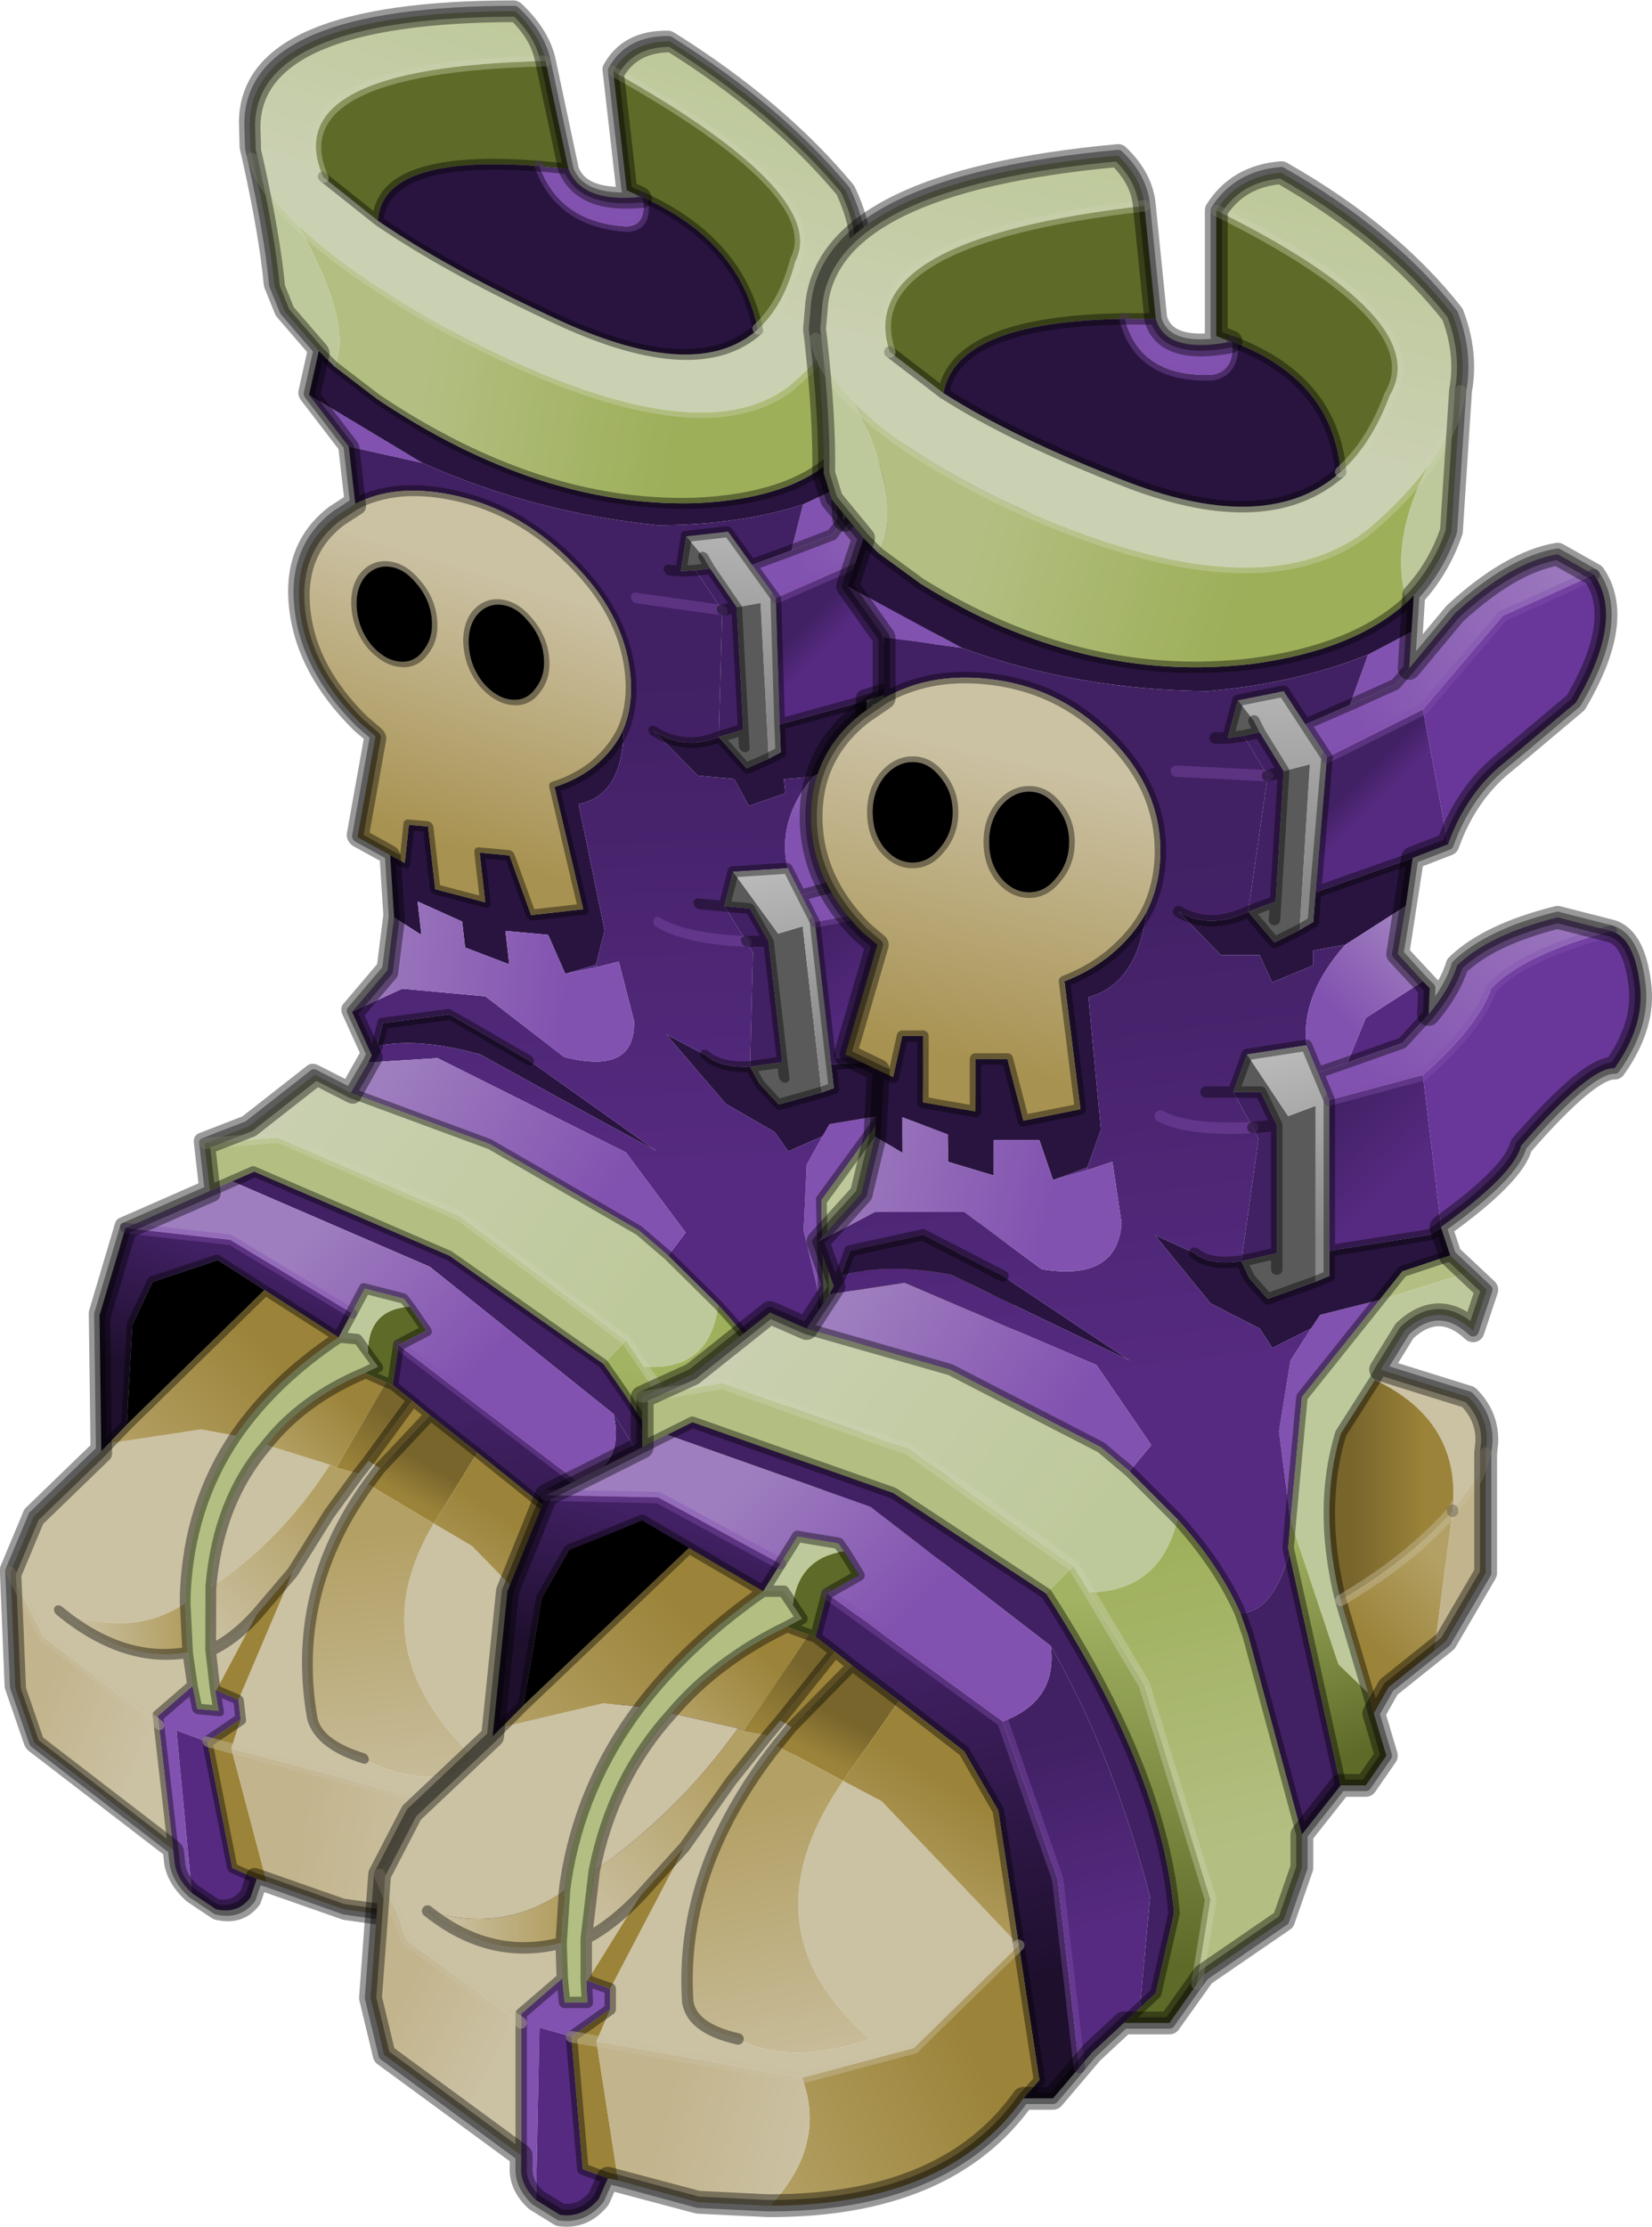 <?xml version="1.0" encoding="UTF-8"?>
<svg version="1.1" viewBox="0 0 72.367 97.483" xmlns="http://www.w3.org/2000/svg" xmlns:cc="http://creativecommons.org/ns#" xmlns:dc="http://purl.org/dc/elements/1.1/" xmlns:rdf="http://www.w3.org/1999/02/22-rdf-syntax-ns#" xmlns:xlink="http://www.w3.org/1999/xlink">
<g transform="translate(-243.02 -152.64)">
<use transform="matrix(.935 .086 .108 .945 234.46 149.8)" width="56.65" height="91.15" xlink:href="#a"/>
<use transform="translate(258.75,158.95)" width="56.65" height="91.15" xlink:href="#a"/>
</g>
<defs>
<g id="a" transform="translate(28.3,45.6)">
<path d="m25.8-26.75-4 1.8-3.5 4.1-4.2 2.1-0.95-1.45 1.95-0.85 2-0.9 0.6-0.7 2-2.4q2.45-2.25 4.5-2.6l1.6 0.9" fill="url(#ai)" fill-rule="evenodd"/>
<path d="m18.3-20.85 3.5-4.1 4-1.8q1.35 1.95-0.8 5.6l-2.5 2.1-0.6 0.5q-1.7 1.35-2.5 3.6l-1.1-5.9m8.25 9.7q1 0.3 1.25 2.3 0.25 1.8-1.1 3.7-1.1-0.05-4.1 3.4-0.3 1.25-3.5 3.55l-0.8-6.65q2.4-2.1 3-3.8 1.45-1.5 5.25-2.5" fill="#69379a" fill-rule="evenodd"/>
<path d="m9.25-42.7q0.95-1.5 2.85-1.65 4.75 2.7 7.5 6.2 0.65 1.7 0.35 3.35-0.25 1.65-1.4 3.25-1 1.4-2.65 2.8-5 3.95-16.2-1.35-4.2-2.1-6.2-4.05-1.55-1.5-1.8-2.95l-0.05-0.4 0.1-1.15q0.65-5.3 13.2-6.45 1.05 1 1.15 2.2-12.85 1.45-11.15 6.4l2.35 1.8q3.05 1.95 8.1 3.9 6.15 2.35 9.3-0.45 1.35-1.2 2.15-3.35 2-3.35-7.6-8.1" fill="url(#ah)" fill-rule="evenodd"/>
<path d="m17.7-22.65-0.6 0.7-2 0.9 0.8-2.2 1.9-1-0.1 1.6m-12.45-15.3h1.35q0.45 1.55 3.3 1h0.05q0.1 1.3-0.9 1.45-3.15 0.1-3.8-2.45m-25.8 82.35q-0.7-0.65-0.65-1.45v-6.7l1.8-1.55 0.1 1.05h1l-0.05-0.95h0.05l1 0.35v0.9l-1.7 1.2-1.4-0.4-0.15 7.55m15.25-68.4-1.6-2.25 5 2.7-3.4-0.45m18.7 30.25 0.4-0.6 2.6-0.65-3.4 4.25-0.5 5.4-0.5-3.9 0.5-3.1 0.9-1.4" fill="#8252b0" fill-rule="evenodd"/>
<path d="m9.25-42.7q9.6 4.75 7.6 8.1-0.8 2.15-2.15 3.35-0.35-4.05-4.75-5.7h-0.05l-0.65-0.25v-5.5m-11.95 8-2.35-1.8q-1.7-4.95 11.15-6.4l0.5 4.95h-1.35q-7.4 0.1-7.95 3.25m-5.1 52.55-0.5 1.9-0.3-0.1-0.95-0.35 0.65-0.35-0.4-0.6q0.25-2.05 2.25-2.35l0.65 1.05-1.4 0.8" fill="#5e6a28" fill-rule="evenodd"/>
<path d="m14.7-31.25q-3.15 2.8-9.3 0.45-5.05-1.95-8.1-3.9 0.55-3.15 7.95-3.25 0.65 2.55 3.8 2.45 1-0.15 0.9-1.45 4.4 1.65 4.75 5.7m3.2 5.4-0.1 1.6-1.9 1q-3.15 1.25-7 1.6-5.75-0.05-10.8-1.9l-5-2.7 0.7-2.1 0.65 0.65 1.85 1.35q7.1 4.4 14.55 3.5 4.45-0.6 6.75-2.7l0.3-0.3m-5 14.65 0.6-0.35 0.1-1.3 4.25-1.5-0.3 2.1-2.65 1.7-1.4 0.25v0.65l-1.8 0.75-0.55-1.2h-1.7l-1.85-1.9q1.35 0.8 3.05 0l1.15 1.35 1.1-0.55m6.2 13.05 0.4 1.2-2.1 0.7-1 1.25-2.6 0.65-0.4 0.6-1.7 0.85-0.55-0.85-2.15-1.1-2.45-3 1.75 0.8q0.65 0.55 2.05 0.35l0.35 0.75 0.8 0.9 2.1-0.75 0.6-0.25v-1.1l4.4-0.7 0.5-0.3m-24.8-4 0.15-2.9 0.65 0.3 0.4-1.8h0.9v2.9l2.3 0.4v-2.3h1.4l0.7 2.7 2.5-0.5-0.7-5.6q1.05-0.4 1.95-1.1 1.1-0.9 1.65-1.95-0.4 3.15-2.55 3.75l0.55 5.8-0.6 1.65-1.5 0.55-0.6-1.75h-2v1.55l-2-0.6v-1.2l-2-0.75v1.55l-1.2-0.7m-1.5 6.1 0.4-1.1 3.2-0.7 3.5 1.8 5.55 3.7q-3.9-1.85-7.8-3.75-2.85-0.55-4.85 0.05" fill="#291440" fill-rule="evenodd"/>
<path d="m-8.3-37.1q0.25 1.45 1.8 2.95 2.1 4.45 0.95 6.45l-0.65-0.65-1.4-1.7-0.35-1.15q0.05-2.35-0.35-5.9m26.85 5.55q1.15-1.6 1.4-3.25l-0.4 6.15q-0.55 1.6-1.65 2.8l-0.3 0.3q-0.8-2.65 0.95-6m1.75 35.35 0.8 0.75-0.6 1.8q-1.5-1.4-3 0l-1.05 1.7-0.25 0.45-1.5 2.35q-1 3.3 0 7.3l1.2 4.05-1.3-1.25-2.1-6.3 0.5-5.4 3.4-4.25 3.9-1.2m-30.9 13.95 1.5-2.4 1.8 0.3 0.25 0.35q-2 0.3-2.25 2.35l-0.4-0.6h-0.9" fill="#bec99b" fill-rule="evenodd"/>
<path d="m-6.5-34.15q2 1.95 6.2 4.05 11.2 5.3 16.2 1.35 1.65-1.4 2.65-2.8-1.75 3.35-0.95 6-2.3 2.1-6.75 2.7-7.45 0.9-14.55-3.5l-1.85-1.35q1.15-2-0.95-6.45" fill="url(#w)" fill-rule="evenodd"/>
<path d="m13.15-20.2 0.95 1.45-0.5 5.9-0.1 1.3-0.6 0.35 0.45-7.25-1.15 0.3-1.05-1.7-0.25-0.5-0.7-0.9 2-0.4 0.95 1.45" fill="url(#l)" fill-rule="evenodd"/>
<path d="m15.1-21.05-1.95 0.85-0.95-1.45-2 0.4-0.45 1.65 0.7-0.1 1.05 1.75-4-0.2 4 0.2-0.85 5.95q-1.7 0.8-3.05 0l1.85 1.9h1.7l0.55 1.2 1.8-0.75v-0.65l1.4-0.25q-1.95 2.2-1.7 4.4l-2.6 0.4-0.6 1.65h-1.2 1.2l0.85 1.55 0.25 0.5-0.75 5.35q-1.4 0.2-2.05-0.35l-1.75-0.8 2.45 3 2.15 1.1 0.55 0.85 1.7-0.85-0.9 1.4-0.5 3.1 0.5 3.9-0.1 1.2 0.05 0.25q-0.75 2.6-2.15 2.6-0.9-2.05-2.75-4.1l-2.1-2.1 0.95-1.15-2.4-3.5-8.4-3.6-3.3 0.5 0.2-0.35-0.7-1.95 2.5-1.3h3.9l3.4 2.5q3.3 0.55 3.5-2l-0.4-2.7-1.05 0.35-0.05-0.1 0.6-1.65-0.55-5.8q2.15-0.6 2.55-3.75 0.6-1.2 0.6-2.65 0-2.8-2.25-5-2.25-2.25-5.4-2.55-2.5-0.25-4.45 0.85v-2.65l3.4 0.45q5.05 1.85 10.8 1.9 3.85-0.35 7-1.6l-0.8 2.2m-5.9 1.45h0.55-0.55m-2.4 16.55q1.2 0.65 4.05 0.5-2.85 0.15-4.05-0.5m-6.9 7-3.5-1.8-3.2 0.7-0.4 1.1q2-0.6 4.85-0.05 3.9 1.9 7.8 3.75l-5.55-3.7m-7.4 0.45 0.3-0.45-0.3 0.45" fill="url(#g)" fill-rule="evenodd"/>
<path d="m11.15-19.85-0.7 0.15-0.7 0.1 0.45-1.65 0.7 0.9 0.25 0.5m-0.5 7.85 1.2-0.45 0.35-5.7 1.15-0.3-0.45 7.25-1.1 0.55-1.15-1.35m-0.3 15.3 1.55-0.35v-5.6l-0.7-1.45h-1.2l0.6-1.65 1.8 2.7 1.2-0.45v7.7l-2.1 0.75-0.8-0.9-0.35-0.75m1.45-14.95 0.05-0.8-0.05 0.8m0.1 15.3v-0.7 0.7" fill="#5a5a5a" fill-rule="evenodd"/>
<path d="m10.45-19.7 0.7-0.15 1.05 1.7-0.35 5.7-1.2 0.45 0.85-5.95-1.05-1.75m1.75 1.55-0.7 0.2 0.7-0.2m2.5 44.4-1.7 2.15-2.35-8.7-0.35-1q1.4 0 2.15-2.6l2.25 10.15m-4.35-22.95 0.75-5.35-0.25-0.5 1.05-0.1-1.05 0.1-0.85-1.55h1.2l0.7 1.45v5.6l-1.55 0.35m-8.55 14.55q5.1 7.85 5.6 14l-0.8 3.5-0.7 0.65 0.45-4.85q-1.6-6.2-4.35-11l-7.9-6.1-8.9-3.15 1.1-0.55 8.8 3.1 6.7 4.4" fill="#412063" fill-rule="evenodd"/>
<path d="m14.1-18.75 4.2-2.1 1.1 5.9-1.55 0.6-4.25 1.5 0.5-5.9" fill="url(#f)" fill-rule="evenodd"/>
<path d="m-5.55-5.05-1.45-0.7 1.4-4.8-0.65-0.55q-2.25-2.25-2.25-5.05t2.25-4.55l0.95-0.65q1.95-1.1 4.45-0.85 3.15 0.3 5.4 2.55 2.25 2.2 2.25 5 0 1.45-0.6 2.65-0.55 1.05-1.65 1.95-0.9 0.7-1.95 1.1l0.7 5.6-2.5 0.5-0.7-2.7h-1.4v2.3l-2.3-0.4v-2.9h-0.9l-0.4 1.8-0.65-0.3m8.35-10q0-0.9-0.55-1.55-0.5-0.65-1.2-0.65t-1.25 0.65q-0.5 0.65-0.5 1.55t0.5 1.55q0.55 0.65 1.25 0.65t1.2-0.65q0.55-0.65 0.55-1.55m-8.6-1.3q0 0.9 0.5 1.55 0.55 0.65 1.25 0.65t1.2-0.65q0.55-0.65 0.55-1.55t-0.55-1.55q-0.5-0.65-1.2-0.65t-1.25 0.65q-0.5 0.65-0.5 1.55" fill="url(#e)" fill-rule="evenodd"/>
<path d="m2.8-15.05q0 0.9-0.55 1.55-0.5 0.65-1.2 0.65t-1.25-0.65q-0.5-0.65-0.5-1.55t0.5-1.55q0.55-0.65 1.25-0.65t1.2 0.65q0.55 0.65 0.55 1.55m-8.6-1.3q0-0.9 0.5-1.55 0.55-0.65 1.25-0.65t1.2 0.65q0.55 0.65 0.55 1.55t-0.55 1.55q-0.5 0.65-1.2 0.65t-1.25-0.65q-0.5-0.65-0.5-1.55m-8.05 32.2-7.25 6.9 0.8-4.7 1.2-2.1 3.2-1.3 2.05 1.2" fill-rule="evenodd"/>
<path d="m18.3-8.95 0.3 0.3-0.05 1.15-1.15 1.25-2.4 0.85 0.8-1.95 2.5-1.6m-35.7 52.4-0.4 0.9q-0.7 0.85-1.7 0.7l-1.05-0.65 0.15-7.55 1.4 0.4 0.5 5.8 1.1 0.4m21-44.25 0.05 0.1-1.55 0.45 1.5-0.55" fill="#552a80" fill-rule="evenodd"/>
<path d="m-8.2 2.45 1.9-2.1 0.6-2.5 1.2 0.7v-1.55l2 0.75v1.2l2 0.6v-1.55h2l0.6 1.75 1.55-0.45 1.05-0.35 0.4 2.7q-0.2 2.55-3.5 2l-3.4-2.5h-3.9l-2.5 1.3" fill="url(#d)" fill-rule="evenodd"/>
<path d="m17.55-12.25-0.35 2.1 1.1 1.2-2.5 1.6-0.8 1.95-1.3 0.45-0.5-1.2q-0.25-2.2 1.7-4.4l2.65-1.7" fill="url(#c)" fill-rule="evenodd"/>
<path d="m18.55-7.5q0.95-1.15 1.25-2.15 1.4-1.35 4.4-2.1l2.35 0.6q-3.8 1-5.25 2.5-0.6 1.7-3 3.8l-4.1 1.1-0.5-1.2 1.3-0.45 2.4-0.85 1.15-1.25" fill="url(#b)" fill-rule="evenodd"/>
<path d="m13.7-4.95 0.5 1.2v7.7l-0.6 0.25v-7.7l-1.2 0.45-1.8-2.7 2.6-0.4 0.5 1.2" fill="url(#ag)" fill-rule="evenodd"/>
<path d="m19.1 1.8v0.05l-0.5 0.3-4.4 0.7v-6.6l4.1-1.1 0.8 6.65" fill="url(#af)" fill-rule="evenodd"/>
<path d="m16.45 8.05 3.85 1.2q0.85 0.85 0.8 2l-0.05 0.45-0.35 1.05-1.1 1.45q0.4-3.9-3.4-5.7l0.25-0.45m-43.85 22.1 1.4-2.7 3.55-3.35 0.4-0.4 4.45-1.05 1.6 0.15q-2.6 3.45-3.25 7.65l-0.05 0.4q-2.65 1.9-6 0.9 2.75 2.2 5.85 1.4l0.05 1.55-1.8 1.55v0.4l-5-3.6-1.2-2.9m47-15.95v0.05-0.05m-26.7 11.85 1.7 0.9 6 6.3-4.6 4.5-4.9 1.3-9-1.6 0.6-1.4v-0.9l3.25-6.2 2.05-2.9 1.6-2 0.55-0.65 0.5 0.3-0.65 0.8q-4.3 5.45-3.9 11.25 0.2 1.15 2.2 1.6 2.3 1.2 5.8 0-5.65-4.8-1.2-11.3m-7.5-2.95 2.9 0.65q-2.7 3.75-6.3 6.25 0.8-4.05 3.4-6.9m-3.75 11.7v-1.85q1.15-0.6 2.35-1.85l-2.3 3.7h-0.05" fill="#cbc1a3" fill-rule="evenodd"/>
<path d="m21.05 11.7v5.25l-1.75 3-0.5 0.4 0.8-6.1v-0.05l1.1-1.45 0.35-1.05" fill="#c2b48c" fill-rule="evenodd"/>
<path d="m19.5 3.05 0.8 0.75-3.9 1.2 1-1.25 2.1-0.7m-35.4 8.4v-2.2l3.5-0.6 8.2 2.9 7.2 5.1-1.2 1.2-6.7-4.4-8.8-3.1-2.2 1.1m-0.1 11.35q2.1-2.75 5.4-5.05h0.9l0.8 1.2-0.65 0.35q-3.1 1.5-5.05 3.8-2.6 2.85-3.4 6.9l-0.35 2.95v1.85l0.05 0.95h-1l-0.1-1.05-0.05-1.55 0.15-2.3 0.05-0.4q0.65-4.2 3.25-7.65" fill="#b3bf82" fill-rule="evenodd"/>
<path d="m16.2 8.5q3.8 1.8 3.4 5.7v0.05q-1.9 2.15-4.9 3.9-1-4 0-7.3l1.5-2.35" fill="url(#ae)" fill-rule="evenodd"/>
<path d="m-8.7 6.25 1-1.5 3.3-0.5 8.4 3.6 2.4 3.5-0.95 1.15-1.25-1.05-6.6-3.4-6.3-1.8" fill="url(#ad)" fill-rule="evenodd"/>
<path d="m8.4 34.95-1.2 1.7h-2l1.4-1.3 0.8-3.5q-0.5-6.15-5.6-14l1.2-1.2 0.7 1.15 2.4 4.05 2.9 9.4-0.6 3.7" fill="url(#ac)" fill-rule="evenodd"/>
<path d="m-15.9 9.25 2.2-1 3.4-2.7 1.6 0.7 6.3 1.8 6.6 3.4 1.25 1.05 2.1 2.1q-0.75 3.15-3.85 3.2l-0.7-1.15-7.2-5.1-8.2-2.9-3.5 0.6" fill="url(#ab)" fill-rule="evenodd"/>
<path d="m13 28.4v1.45l-0.8 2.3-3.5 2.4-0.3 0.4 0.6-3.7-2.9-9.4-2.4-4.05q3.1-0.05 3.85-3.2 1.85 2.05 2.75 4.1l0.35 1 2.35 8.7" fill="url(#aa)" fill-rule="evenodd"/>
<path d="m18.8 20.35-2 1.6-0.65 1.15-0.25-0.9-1.2-4.05q3-1.75 4.9-3.9l-0.8 6.1" fill="url(#z)" fill-rule="evenodd"/>
<path d="m16.15 23.1 0.55 1.85-0.9 1.3h-1.1l-2.25-10.15-0.05-0.25 0.1-1.2 2.1 6.3 1.3 1.25 0.25 0.9" fill="url(#y)" fill-rule="evenodd"/>
<path d="m5.2 36.65-1.4 1.3-0.55 0.65-0.95-8.25-2.4-6.9q2.4-0.9 2.1-3.3 2.75 4.8 4.35 11l-0.45 4.85-0.7 0.65" fill="url(#x)" fill-rule="evenodd"/>
<path d="m3.25 38.6-1.15 1.35h-1.3l0.7-0.8-1.8-11.8-1.5-2.6-2.85-2.2-2.05-1.55-0.75-0.6-0.85-0.65 0.5-1.9 7.7 5.6 2.4 6.9 0.95 8.25" fill="url(#v)" fill-rule="evenodd"/>
<path d="m0.8 39.95q-3.35 4.7-11.1 4.7 2.5-2.65 1.4-5.6l4.9-1.3 4.6-4.5 0.9 5.9-0.7 0.8" fill="url(#u)" fill-rule="evenodd"/>
<path d="m-20.1 13.55 5.3-2.65 8.9 3.15 7.9 6.1q0.3 2.4-2.1 3.3l-7.7-5.6 1.4-0.8-0.65-1.05-0.25-0.35-1.8-0.3-0.75 1.2-5.35-2.9-4.9-0.1" fill="url(#t)" fill-rule="evenodd"/>
<path d="m-13.85 15.85 3.25 1.9q-3.3 2.3-5.4 5.05l-1.6-0.15-4.45 1.05 0.95-0.95 7.25-6.9" fill="url(#s)" fill-rule="evenodd"/>
<path d="m-22.45 24.1 0.65-6.35 1.7-4.2 4.9 0.1 5.35 2.9-0.75 1.2-3.25-1.9-2.05-1.2-3.2 1.3-1.2 2.1-0.8 4.7-1.35 1.35" fill="url(#r)" fill-rule="evenodd"/>
<path d="m-11.7 23.75-2.9-0.65q1.95-2.3 5.05-3.8l0.95 0.35-2.8 4.2-0.3-0.1" fill="url(#q)" fill-rule="evenodd"/>
<path d="m-10.4 24.05-1.6 2-2.05 2.9-1.95 2.15q-1.2 1.25-2.35 1.85l0.35-2.95q3.6-2.5 6.3-6.25l0.3 0.1 1 0.2" fill="url(#p)" fill-rule="evenodd"/>
<path d="m-8.3 19.75 0.85 0.65-2.4 3-0.55 0.65-1-0.2 2.8-4.2 0.3 0.1" fill="url(#o)" fill-rule="evenodd"/>
<path d="m-16.95 43.55-0.45-0.1-1.1-0.4-0.5-5.8 1.7-1.2-0.6 1.4-1.1-0.2 1.1 0.2 0.95 6.1m9.5-23.15 0.75 0.6-2.65 2.7-0.5-0.3 2.4-3m-6.6 8.55-3.25 6.2-1-0.35 2.3-3.7 1.95-2.15" fill="#9b8339" fill-rule="evenodd"/>
<path d="m-6.7 21 2.05 1.55-2.45 3.5-2.9-1.55 0.65-0.8 2.65-2.7" fill="url(#n)" fill-rule="evenodd"/>
<path d="m-21.2 42.45-6-4.4-0.6-2.5 0.4-5.4 1.2 2.9 5 3.6v5.8" fill="url(#m)" fill-rule="evenodd"/>
<path d="m-4.65 22.55 2.85 2.2 1.5 2.6 0.9 5.9-6-6.3-1.7-0.9 2.45-3.5" fill="url(#k)" fill-rule="evenodd"/>
<path d="m-19.45 33.15q-3.1 0.8-5.85-1.4 3.35 1 6-0.9l-0.15 2.3" fill="url(#j)" fill-rule="evenodd"/>
<path d="m-10.3 44.65h-0.1l-3.05-0.15-3.5-0.95-0.95-6.1 9 1.6q1.1 2.95-1.4 5.6" fill="url(#i)" fill-rule="evenodd"/>
<path d="m-7.1 26.05q-4.45 6.5 1.2 11.3-3.5 1.2-5.8 0-2-0.45-2.2-1.6-0.4-5.8 3.9-11.25l2.9 1.55" fill="url(#h)" fill-rule="evenodd"/>
<path d="m18.3-20.85 3.5-4.1 4-1.8m-11.7 8 4.2-2.1m-13.05-17.1q0.65 2.55 3.8 2.45 1-0.15 0.9-1.45m4.25 33.2 4.1-1.1q2.4-2.1 3-3.8 1.45-1.5 5.25-2.5m-15.7 8.6q-2.85 0.15-4.05-0.5m4.7-14.9-4-0.2m-4.25 56.75-0.95-8.25-2.4-6.9-7.7-5.6m-2.05-1.3-5.35-2.9-4.9-0.1" fill="none" stroke="#8252b0" stroke-linecap="round" stroke-linejoin="round" stroke-opacity=".4" stroke-width=".5"/>
<path d="m25.8-26.75-1.6-0.9q-2.05 0.35-4.5 2.6l-2 2.4-0.6 0.7-2 0.9-1.95 0.85 0.95 1.45m5.3 3.8q0.8-2.25 2.5-3.6l0.6-0.5 2.5-2.1q2.15-3.65 0.8-5.6m-5.85-8.05q0.3-1.65-0.35-3.35-2.75-3.5-7.5-6.2-1.9 0.15-2.85 1.65v5.5l0.65 0.25q-2.85 0.55-3.3-1l-0.5-4.95q-0.1-1.2-1.15-2.2-12.55 1.15-13.2 6.45l-0.1 1.15 0.05 0.4m23 5.85q-3.15 2.8-9.3 0.45-5.05-1.95-8.1-3.9l-2.35-1.8m25 1.7-0.4 6.15q-0.55 1.6-1.65 2.8l-0.2 3.2m-11.1-15.3h-1.35q-7.4 0.1-7.95 3.25m12.65-2.25h-0.05m7.7 11.4 0.3-0.3m-7.95-11.1q4.4 1.65 4.75 5.7m-4.25 11.55 0.7-0.15-0.25-0.5m-0.7-0.9-0.45 1.65 0.7-0.1m1.05 1.75 0.7-0.2-1.05-1.7m2-0.35-0.95-1.45-2 0.4m0.45 9.25 1.2-0.45 0.35-5.7m0.7 6.95 0.6-0.35 0.1-1.3 0.5-5.9m5.3 3.8-1.55 0.6-0.3 2.1-0.35 2.1 1.1 1.2 0.3 0.3-0.05 1.15q0.95-1.15 1.25-2.15 1.4-1.35 4.4-2.1l2.35 0.6q1 0.3 1.25 2.3 0.25 1.8-1.1 3.7-1.1-0.05-4.1 3.4-0.3 1.25-3.5 3.55v0.05l0.4 1.2 1.6 1.5-0.6 1.8q-1.5-1.4-3 0l-1.05 1.7 3.85 1.2q0.85 0.85 0.8 2l-0.05 0.45v5.25l-1.75 3-2.5 2-0.65 1.15 0.55 1.85-0.9 1.3h-1.1l-1.7 2.15v1.45l-0.8 2.3-3.5 2.4-0.3 0.4-1.2 1.7h-2l-1.4 1.3-0.55 0.65-1.15 1.35h-1.3q-3.35 4.7-11.1 4.7h-0.1l-3.05-0.15-3.5-0.95-0.45-0.1-0.4 0.9q-0.7 0.85-1.7 0.7l-1.05-0.65q-0.7-0.65-0.65-1.45v-0.5l-6-4.4-0.6-2.5 0.4-5.4 1.4-2.7 3.55-3.35 0.65-6.35 1.7-4.2 4.2-2.1v-2.2l2.2-1 3.4-2.7 1.6 0.7 1-1.5 0.2-0.35-0.7-1.95 1.9-2.1 0.6-2.5 0.15-2.9-1.45-0.7 1.4-4.8-0.65-0.55q-2.25-2.25-2.25-5.05t2.25-4.55l0.95-0.65v-2.65l-1.6-2.25 0.7-2.1-1.4-1.7-0.35-1.15q0.05-2.35-0.35-5.9m26.15 22.75-4.25 1.5m-3.85-6.75h-0.55m-14.5-1.75q1.95-1.1 4.45-0.85 3.15 0.3 5.4 2.55 2.25 2.2 2.25 5 0 1.45-0.6 2.65-0.55 1.05-1.65 1.95-0.9 0.7-1.95 1.1l0.7 5.6-2.5 0.5-0.7-2.7h-1.4v2.3l-2.3-0.4v-2.9h-0.9l-0.4 1.8-0.65-0.3m8.35-10q0 0.9-0.55 1.55-0.5 0.65-1.2 0.65t-1.25-0.65q-0.5-0.65-0.5-1.55t0.5-1.55q0.55-0.65 1.25-0.65t1.2 0.65q0.55 0.65 0.55 1.55m7.2 10.95h-1.2m9.75-3.4-1.15 1.25-2.4 0.85-1.3 0.45 0.5 1.2m-3.55-8.25 1.15 1.35 1.1-0.55m0.3 5.05 0.5 1.2m-3.35 8.25 1.55-0.35v-5.6l-1.05 0.1m-0.85-1.55 0.6-1.65 2.6-0.4m-3.2 2.05h1.2l0.7 1.45m1.7 6.85 0.6-0.25v-7.7m-2.35-8.7-0.05 0.8m-1.15-0.35q-1.7 0.8-3.05 0m10-13.55q-2.3 2.1-6.75 2.7-7.45 0.9-14.55-3.5l-1.85-1.35-0.65-0.65m20.4 31.2 4.4-0.7 0.5-0.3m-2.7 3.15 1-1.25 2.1-0.7m-5.9 1.15-2.1 0.75-0.8-0.9-0.35-0.75q-1.4 0.2-2.05-0.35m3.6 0v0.7m0.6 11 0.5-5.4 3.4-4.25m0.05 3.05-0.25 0.45m-1.5 9.65q-1-4 0-7.3l1.5-2.35m-10.75 4 2.1 2.1q1.85 2.05 2.75 4.1l0.35 1 2.35 8.7m-0.55-12.3-0.05-0.25 0.1-1.2m3.4 7.55-1.2-4.05m4.9-3.9v-0.05m-17.8 3.65q5.1 7.85 5.6 14l-0.8 3.5-1.4 1.3m10.7-14.45 0.25 0.9m-10.7-10.6-1.25-1.05-6.6-3.4-6.3-1.8m9.3 27 0.9 5.9-0.7 0.8m-8.6-22.1-0.5 1.9 0.85 0.65 0.75 0.6 2.05 1.55 2.85 2.2 1.5 2.6 0.9 5.9m-12.3 4.1q-2-0.45-2.2-1.6-0.4-5.8 3.9-11.25l0.65-0.8 2.65-2.7m-3.15 2.4-0.55 0.65-1.6 2-2.05 2.9m-3.25 6.2v0.9m29.75-19.95 2.25 10.15m-20.5-42.6q0-0.9 0.5-1.55 0.55-0.65 1.25-0.65t1.2 0.65q0.55 0.65 0.55 1.55t-0.55 1.55q-0.5 0.65-1.2 0.65t-1.25-0.65q-0.5-0.65-0.5-1.55m-1.4 20.3 0.4-1.1 3.2-0.7 3.5 1.8m-7.1 0-0.3 0.45m9.3 13.45-6.7-4.4-8.8-3.1-2.2 1.1m5.3 6.3-3.25-1.9-7.25 6.9-1.35 1.35m6.45-1.3q2.1-2.75 5.4-5.05l0.75-1.2m-4-0.7-2.05-1.2-3.2 1.3-1.2 2.1-0.8 4.7m12.5-3.1-0.95-0.35q-3.1 1.5-5.05 3.8-2.6 2.85-3.4 6.9m10.95-14-0.25-0.35-1.8-0.3-0.75 1.2m-0.75 1.2h0.9l0.8 1.2-0.65 0.35m2.5-3.3 0.65 1.05-1.4 0.8m-0.8 1.8 0.3 0.1m-1.55 3.65 2.4-3m-13.75 16.25v-0.4l1.8-1.55-0.05-1.55q-3.1 0.8-5.85-1.4m6-0.9 0.05-0.4q0.65-4.2 3.25-7.65m-5.2 13.85v5.8m1.8-7.75 0.1 1.05h1l-0.05-0.95v-1.85l0.35-2.95m-0.3 4.8h-0.05m1.05 0.35-1-0.35m2.3-3.7q-1.2 1.25-2.35 1.85m-0.95-2.1-0.15 2.3m3.45-2.05 1.95-2.15m-3.35 14.5-1.1-0.4-0.5-5.8 1.7-1.2" fill="none" stroke="#000" stroke-linecap="round" stroke-linejoin="round" stroke-opacity=".4" stroke-width=".5"/>
<path d="m9.25-42.7q9.6 4.75 7.6 8.1-0.8 2.15-2.15 3.35m-19.75-5.25q-1.7-4.95 11.15-6.4m-14.4 5.8q0.25 1.45 1.8 2.95 2 1.95 6.2 4.05 11.2 5.3 16.2 1.35 1.65-1.4 2.65-2.8 1.15-1.6 1.4-3.25m-16.95 51.45 0.7 1.15 2.4 4.05 2.9 9.4-0.6 3.7m-24.3-25.7 3.5-0.6 8.2 2.9 7.2 5.1" fill="none" stroke="#cbd2b3" stroke-linecap="round" stroke-linejoin="round" stroke-opacity=".4" stroke-width=".5"/>
<path d="m19.6 14.2 1.1-1.45 0.35-1.05m-6.35 6.45q3-1.75 4.9-3.9m-37.5 23.2 9 1.6 4.9-1.3 4.6-4.5m-28-3.1 1.2 2.9 5 3.6m2.2 0.6 1.1 0.2" fill="none" stroke="#cbc1a3" stroke-linecap="round" stroke-linejoin="round" stroke-opacity=".412" stroke-width=".5"/>
<path d="m24.2-27.65q-2.05 0.35-4.5 2.6l-2 2.4 0.2-3.2q1.1-1.2 1.65-2.8l0.4-6.15q0.3-1.65-0.35-3.35-2.75-3.5-7.5-6.2-1.9 0.15-2.85 1.65v5.5l0.65 0.25q-2.85 0.55-3.3-1l-0.5-4.95q-0.1-1.2-1.15-2.2-12.55 1.15-13.2 6.45l-0.1 1.15 0.05 0.4q0.4 3.55 0.35 5.9l0.35 1.15 1.4 1.7-0.7 2.1 1.6 2.25v2.65l-0.95 0.65q-2.25 1.75-2.25 4.55t2.25 5.05l0.65 0.55-1.4 4.8 1.45 0.7-0.15 2.9-0.6 2.5-1.9 2.1 0.7 1.95-1.2 1.85-1.6-0.7-3.4 2.7-2.2 1v2.2l-4.2 2.1-1.7 4.2-0.65 6.35-3.55 3.35-1.4 2.7-0.4 5.4 0.6 2.5 6 4.4v0.5q-0.05 0.8 0.65 1.45l1.05 0.65q1 0.15 1.7-0.7l0.4-0.9 3.95 1.05 3.05 0.15h0.1q7.75 0 11.1-4.7h1.3l1.7-2 1.4-1.3h2l1.5-2.1 3.5-2.4 0.8-2.3v-1.45l1.7-2.15h1.1l0.9-1.3-0.55-1.85 0.65-1.15 2.5-2 1.75-3v-5.25l0.05-0.45q0.05-1.15-0.8-2l-3.85-1.2 1.05-1.7q1.5-1.4 3 0l0.6-1.8-1.6-1.5-0.4-1.2v-0.05q3.2-2.3 3.5-3.55 3-3.45 4.1-3.4 1.35-1.9 1.1-3.7-0.25-2-1.25-2.3l-2.35-0.6q-3 0.75-4.4 2.1-0.3 1-1.25 2.15l0.05-1.15-1.4-1.5 0.65-4.2 1.55-0.6q0.8-2.25 2.5-3.6l0.6-0.5 2.5-2.1q2.15-3.65 0.8-5.6z" fill="none" stroke="#000" stroke-linecap="round" stroke-linejoin="round" stroke-opacity=".4"/>
</g>
<linearGradient id="ai" x1="-819.2" x2="819.2" gradientTransform="matrix(.007 -.004 .001 .002 20.65 -24.15)" gradientUnits="userSpaceOnUse">
<stop stop-color="#8252b0" offset="0"/>
<stop stop-color="#9f7ebf" offset=".988"/>
</linearGradient>
<linearGradient id="ah" x1="-819.2" x2="819.2" gradientTransform="matrix(-.002 .006 -.017 -.004 6.5 -39.05)" gradientUnits="userSpaceOnUse">
<stop stop-color="#bec99b" offset="0"/>
<stop stop-color="#cad0b2" offset=".988"/>
</linearGradient>
<linearGradient id="w" x1="-819.2" x2="819.2" gradientTransform="matrix(.007 .002 -.002 .007 5.1 -29)" gradientUnits="userSpaceOnUse">
<stop stop-color="#b3bf82" offset="0"/>
<stop stop-color="#9daf59" offset=".988"/>
</linearGradient>
<linearGradient id="l" x1="-819.2" x2="819.2" gradientTransform="matrix(0 -.006 .002 0 12.15 -17.85)" gradientUnits="userSpaceOnUse">
<stop stop-color="#888" offset="0"/>
<stop stop-color="#b9b9b9" offset=".988"/>
</linearGradient>
<linearGradient id="g" x1="-819.2" x2="819.2" gradientTransform="matrix(-.002 -.014 .016 -.002 4.7 -3.1)" gradientUnits="userSpaceOnUse">
<stop stop-color="#552a80" offset="0"/>
<stop stop-color="#412063" offset=".992"/>
</linearGradient>
<linearGradient id="f" x1="-819.2" x2="819.2" gradientTransform="matrix(-6e-4 -6e-4 .004 -.004 15.7 -17.15)" gradientUnits="userSpaceOnUse">
<stop stop-color="#552a80" offset="0"/>
<stop stop-color="#412063" offset=".992"/>
</linearGradient>
<linearGradient id="e" x1="-819.2" x2="819.2" gradientTransform="matrix(-.002 .008 -.009 -.002 -1.7 -12.2)" gradientUnits="userSpaceOnUse">
<stop stop-color="#cbc1a3" offset="0"/>
<stop stop-color="#a89251" offset=".988"/>
</linearGradient>
<linearGradient id="d" x1="-819.2" x2="819.2" gradientTransform="matrix(-.006 -.002 .001 -.004 -3.2 .3)" gradientUnits="userSpaceOnUse">
<stop stop-color="#8252b0" offset="0"/>
<stop stop-color="#9f7ebf" offset=".988"/>
</linearGradient>
<linearGradient id="c" x1="-819.2" x2="819.2" gradientTransform="matrix(.002 -.002 .002 .002 16.2 -9.25)" gradientUnits="userSpaceOnUse">
<stop stop-color="#8252b0" offset="0"/>
<stop stop-color="#9f7ebf" offset=".988"/>
</linearGradient>
<linearGradient id="b" x1="-819.2" x2="819.2" gradientTransform="matrix(.006 -.006 .002 .002 21.35 -9.3)" gradientUnits="userSpaceOnUse">
<stop stop-color="#8252b0" offset="0"/>
<stop stop-color="#9f7ebf" offset=".988"/>
</linearGradient>
<linearGradient id="ag" x1="-819.2" x2="819.2" gradientTransform="matrix(-.001 -.005 .002 -5e-4 13.2 -1.8)" gradientUnits="userSpaceOnUse">
<stop stop-color="#888" offset="0"/>
<stop stop-color="#b9b9b9" offset=".988"/>
</linearGradient>
<linearGradient id="af" x1="-819.2" x2="819.2" gradientTransform="matrix(-.002 -.002 .004 -.004 15.4 -1.85)" gradientUnits="userSpaceOnUse">
<stop stop-color="#552a80" offset="0"/>
<stop stop-color="#412063" offset=".992"/>
</linearGradient>
<linearGradient id="ae" x1="-819.2" x2="819.2" gradientTransform="matrix(.002 0 0 .006 16.8 13.3)" gradientUnits="userSpaceOnUse">
<stop stop-color="#78652c" offset="0"/>
<stop stop-color="#9b8339" offset=".988"/>
</linearGradient>
<linearGradient id="ad" x1="-819.2" x2="819.2" gradientTransform="matrix(-.006 -.003 .002 -.003 -1.9 7.3)" gradientUnits="userSpaceOnUse">
<stop stop-color="#8252b0" offset="0"/>
<stop stop-color="#9f7ebf" offset=".988"/>
</linearGradient>
<linearGradient id="ac" x1="-819.2" x2="819.2" gradientTransform="matrix(0 -.01 .004 0 5.4 26)" gradientUnits="userSpaceOnUse">
<stop stop-color="#5e6a28" offset="0"/>
<stop stop-color="#a2b363" offset=".988"/>
</linearGradient>
<linearGradient id="ab" x1="-819.2" x2="819.2" gradientTransform="matrix(-.009 -.007 .004 -.005 -5.2 10.9)" gradientUnits="userSpaceOnUse">
<stop stop-color="#bec99b" offset="0"/>
<stop stop-color="#cad0b2" offset=".988"/>
</linearGradient>
<linearGradient id="aa" x1="-819.2" x2="819.2" gradientTransform="matrix(-.002 -.009 .004 -.001 8 21.9)" gradientUnits="userSpaceOnUse">
<stop stop-color="#b3bf82" offset="0"/>
<stop stop-color="#9daf59" offset=".988"/>
</linearGradient>
<linearGradient id="z" x1="-819.2" x2="819.2" gradientTransform="matrix(.002 -.002 .002 .002 17.65 18.4)" gradientUnits="userSpaceOnUse">
<stop stop-color="#9b8339" offset="0"/>
<stop stop-color="#b3a064" offset=".988"/>
</linearGradient>
<linearGradient id="y" x1="-819.2" x2="819.2" gradientTransform="matrix(-.002 -.006 .001 -4e-4 14.2 19.85)" gradientUnits="userSpaceOnUse">
<stop stop-color="#5e6a28" offset="0"/>
<stop stop-color="#a2b363" offset=".988"/>
</linearGradient>
<linearGradient id="x" x1="-819.2" x2="819.2" gradientTransform="matrix(-.002 -.005 .003 -8e-4 2.95 28.15)" gradientUnits="userSpaceOnUse">
<stop stop-color="#552a80" offset="0"/>
<stop stop-color="#412063" offset=".992"/>
</linearGradient>
<linearGradient id="v" x1="-819.2" x2="819.2" gradientTransform="matrix(-.002 -.009 .004 -.001 -2.25 27.95)" gradientUnits="userSpaceOnUse">
<stop stop-color="#1e0f2d" offset="0"/>
<stop stop-color="#412063" offset=".992"/>
</linearGradient>
<linearGradient id="u" x1="-819.2" x2="819.2" gradientTransform="matrix(-.006 .003 -.002 -.004 -5.95 40.95)" gradientUnits="userSpaceOnUse">
<stop stop-color="#9b8339" offset="0"/>
<stop stop-color="#b3a064" offset=".988"/>
</linearGradient>
<linearGradient id="t" x1="-819.2" x2="819.2" gradientTransform="matrix(-.004 -.004 .005 -.005 -8.95 16.9)" gradientUnits="userSpaceOnUse">
<stop stop-color="#8252b0" offset="0"/>
<stop stop-color="#9f7ebf" offset=".988"/>
</linearGradient>
<linearGradient id="s" x1="-819.2" x2="819.2" gradientTransform="matrix(-.004 .004 -.002 -.002 -17.35 21.8)" gradientUnits="userSpaceOnUse">
<stop stop-color="#9b8339" offset="0"/>
<stop stop-color="#b3a064" offset=".988"/>
</linearGradient>
<linearGradient id="r" x1="-819.2" x2="819.2" gradientTransform="matrix(.001 -.004 .007 .002 -16.05 17.85)" gradientUnits="userSpaceOnUse">
<stop stop-color="#1e0f2d" offset="0"/>
<stop stop-color="#412063" offset=".992"/>
</linearGradient>
<linearGradient id="q" x1="-819.2" x2="819.2" gradientTransform="matrix(-.002 .002 -.001 -.001 -11.95 22.4)" gradientUnits="userSpaceOnUse">
<stop stop-color="#9b8339" offset="0"/>
<stop stop-color="#b3a064" offset=".988"/>
</linearGradient>
<linearGradient id="p" x1="-819.2" x2="819.2" gradientTransform="matrix(-.004 .004 -9e-4 -9e-4 -15.5 29.05)" gradientUnits="userSpaceOnUse">
<stop stop-color="#b3a064" offset="0"/>
<stop stop-color="#cbc1a3" offset=".988"/>
</linearGradient>
<linearGradient id="o" x1="-819.2" x2="819.2" gradientTransform="matrix(-9e-4 .002 -9e-4 -5e-4 -9.65 22.55)" gradientUnits="userSpaceOnUse">
<stop stop-color="#78652c" offset="0"/>
<stop stop-color="#9b8339" offset=".988"/>
</linearGradient>
<linearGradient id="n" x1="-819.2" x2="819.2" gradientTransform="matrix(-7e-4 .001 -.002 -.001 -7.65 24.15)" gradientUnits="userSpaceOnUse">
<stop stop-color="#78652c" offset="0"/>
<stop stop-color="#9b8339" offset=".988"/>
</linearGradient>
<linearGradient id="m" x1="-819.2" x2="819.2" gradientTransform="matrix(.003 .001 -.002 .004 -24.1 36.4)" gradientUnits="userSpaceOnUse">
<stop stop-color="#c2b48c" offset="0"/>
<stop stop-color="#cbc1a3" offset=".988"/>
</linearGradient>
<linearGradient id="k" x1="-819.2" x2="819.2" gradientTransform="matrix(-.002 .003 -.005 -.003 -2.95 29.25)" gradientUnits="userSpaceOnUse">
<stop stop-color="#9b8339" offset="0"/>
<stop stop-color="#b3a064" offset=".988"/>
</linearGradient>
<linearGradient id="j" x1="-819.2" x2="819.2" gradientTransform="matrix(-.003 0 0 -.002 -22.2 32.1)" gradientUnits="userSpaceOnUse">
<stop stop-color="#b3a064" offset="0"/>
<stop stop-color="#cbc1a3" offset=".988"/>
</linearGradient>
<linearGradient id="i" x1="-819.2" x2="819.2" gradientTransform="matrix(.004 .001 -.001 .004 -11.85 41.55)" gradientUnits="userSpaceOnUse">
<stop stop-color="#c2b48c" offset="0"/>
<stop stop-color="#cbc1a3" offset=".988"/>
</linearGradient>
<linearGradient id="h" x1="-819.2" x2="819.2" gradientTransform="matrix(.002 .008 -.005 .001 -9.75 33.65)" gradientUnits="userSpaceOnUse">
<stop stop-color="#b3a064" offset="0"/>
<stop stop-color="#cbc1a3" offset=".988"/>
</linearGradient>
</defs>
</svg>
